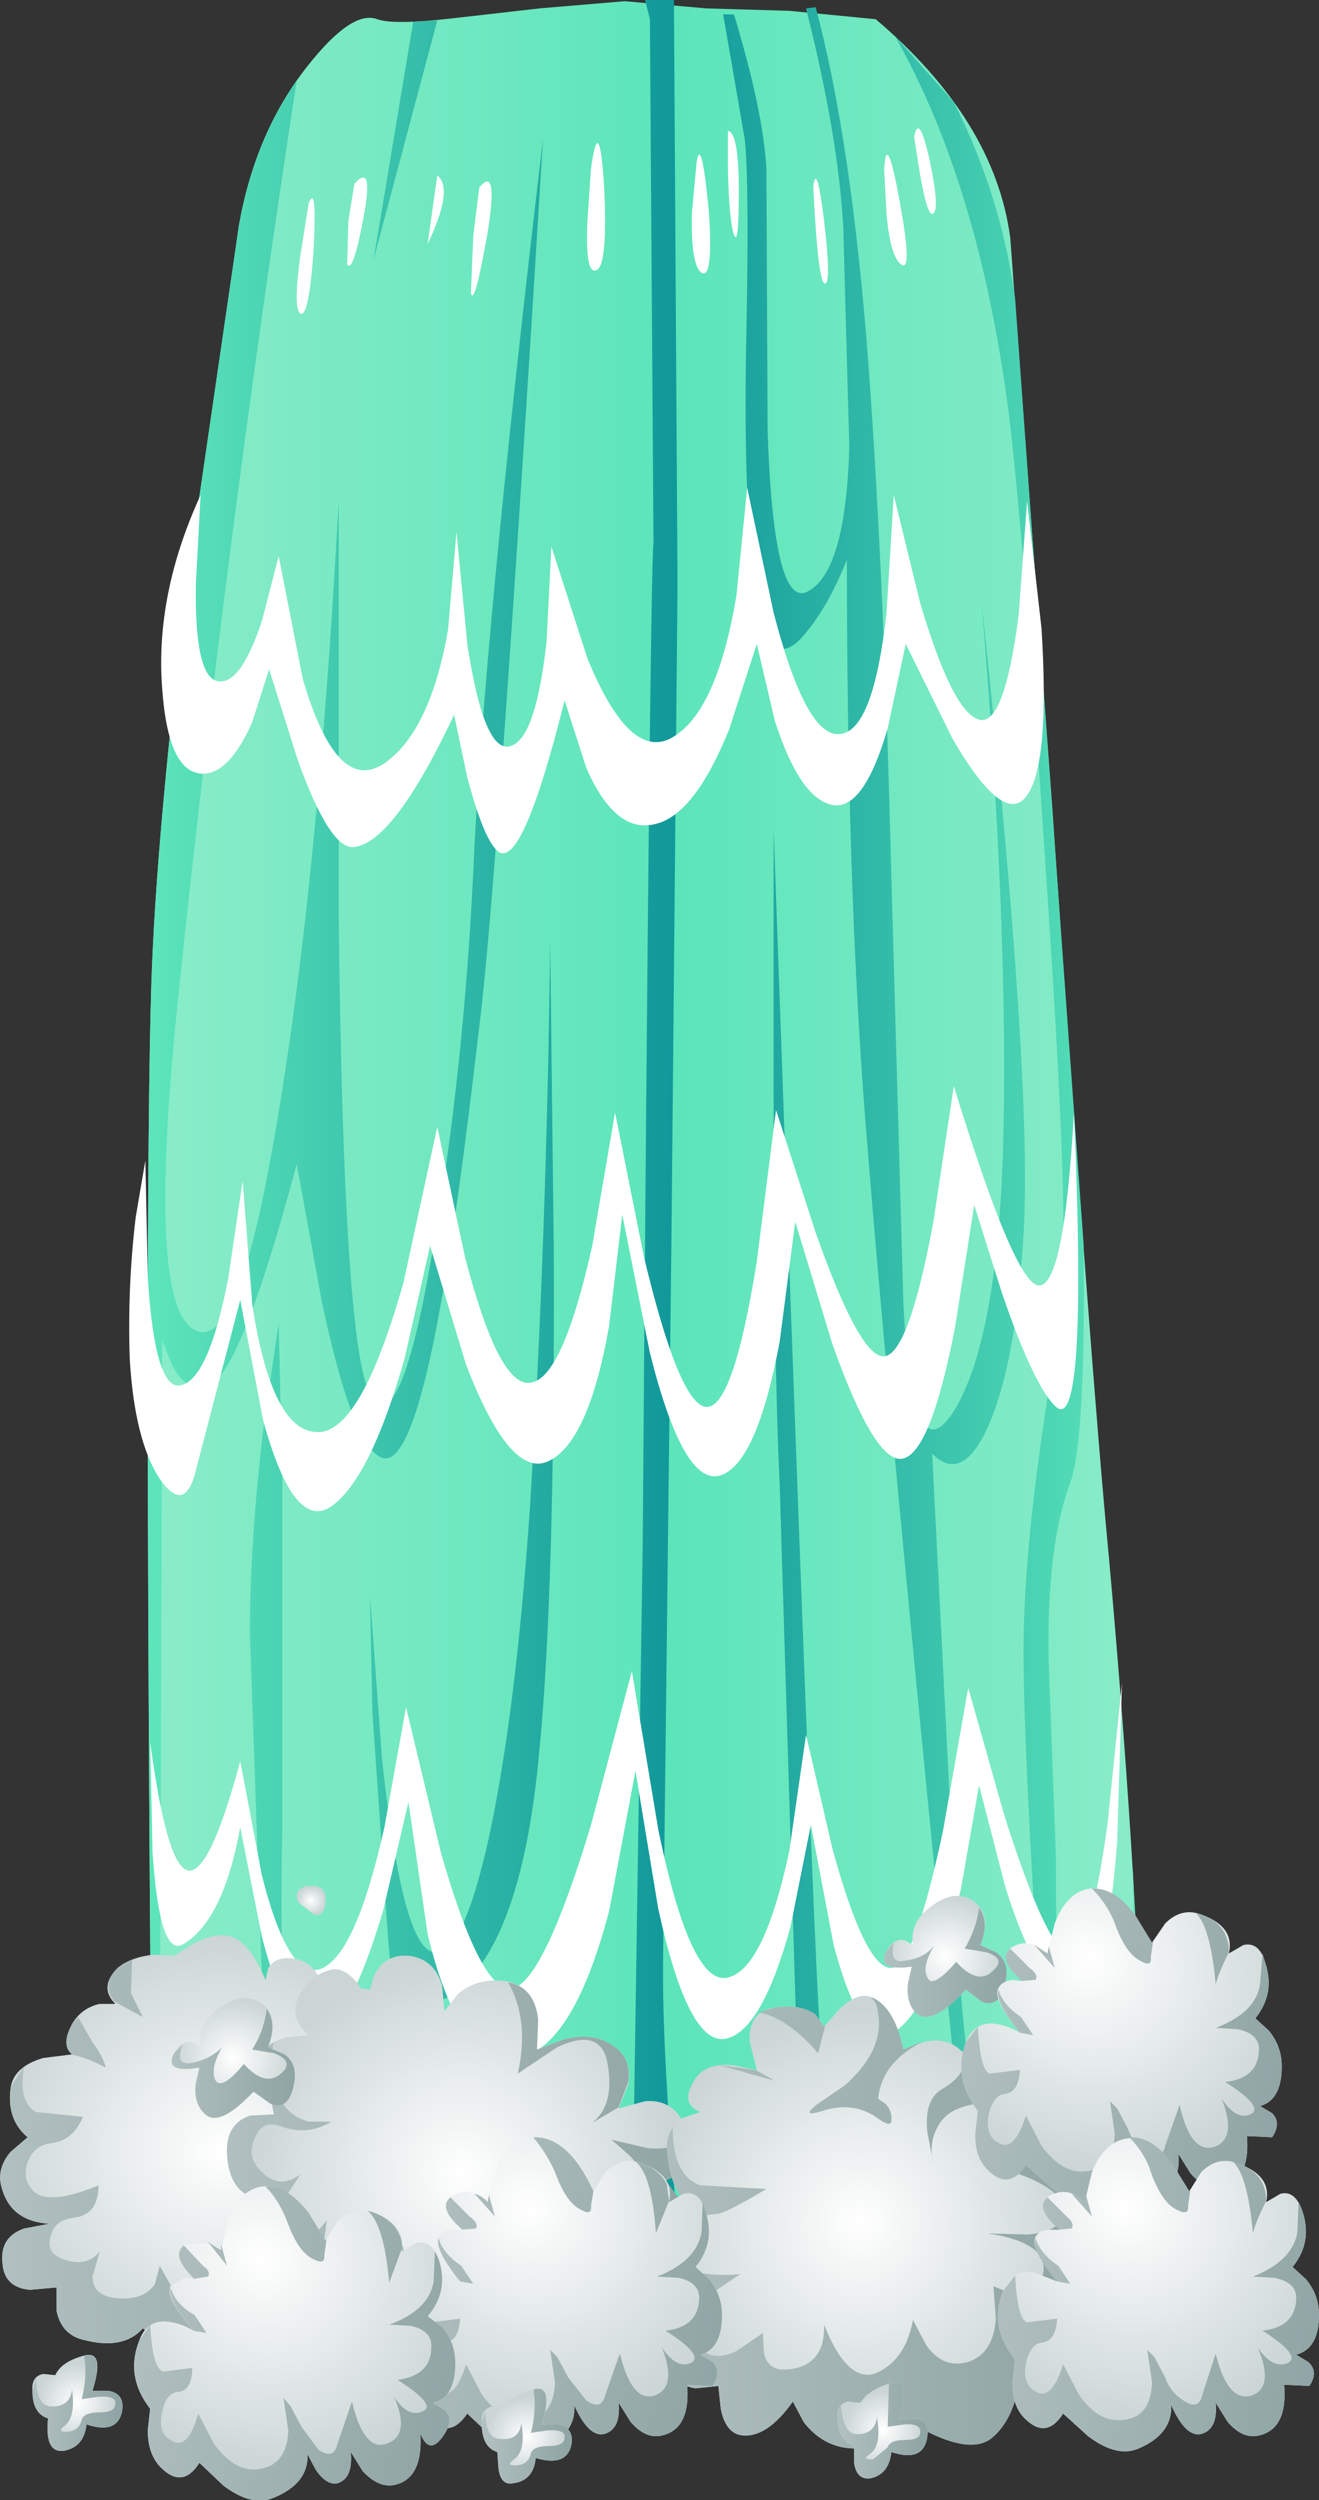 <?xml version="1.0" encoding="UTF-8" standalone="no"?>
<svg xmlns:ffdec="https://www.free-decompiler.com/flash" xmlns:xlink="http://www.w3.org/1999/xlink" ffdec:objectType="shape" height="104.05px" width="54.9px" xmlns="http://www.w3.org/2000/svg">
  <rect width="100%" height="100%" fill="#333333" stroke="none"/>
  <g transform="matrix(1.0, 0.0, 0.0, 1.0, 26.35, 51.8)">
    <path d="M17.45 -18.15 Q19.05 5.15 19.8 12.95 21.1 27.4 21.25 37.5 L13.0 39.75 Q3.95 41.95 0.1 41.95 -3.75 41.95 -12.3 38.7 L-20.05 35.45 Q-20.35 -1.45 -20.05 -10.85 -19.85 -17.1 -18.5 -28.05 L-16.4 -42.45 Q-15.7 -46.35 -13.55 -49.05 -11.7 -51.4 -10.65 -51.0 -9.95 -50.75 -7.4 -51.05 L-3.9 -51.45 -0.35 -51.75 3.05 -51.45 6.5 -51.35 10.1 -51.0 Q15.05 -46.8 15.7 -41.9 L17.45 -18.15" fill="url(#gradient0)" fill-rule="evenodd" stroke="none"/>
    <path d="M20.95 37.6 L20.8 25.9 21.25 37.5 20.95 37.6 M-14.75 3.25 L-14.6 9.85 -14.6 24.3 Q-14.75 31.25 -14.25 37.95 L-15.2 37.55 -15.95 16.2 Q-15.95 12.25 -15.35 7.35 L-14.75 3.25 M-3.3 0.25 Q-3.25 14.45 -3.9 21.05 -4.5 27.7 -6.55 30.25 -7.55 31.55 -8.45 31.5 L-8.0 40.2 -9.2 39.8 -10.2 28.85 -10.85 19.45 -10.95 14.6 -10.45 21.4 Q-9.7 28.35 -8.6 29.3 -7.3 30.35 -6.05 24.9 -4.9 19.7 -4.3 11.05 -3.6 -0.1 -3.45 -12.6 L-3.3 0.25 M5.85 -6.75 L5.85 -17.3 Q7.45 27.8 7.75 32.25 L8.3 40.8 7.05 41.05 6.1 9.9 Q5.85 4.85 5.85 -6.75 M-18.5 -28.05 L-16.4 -42.45 Q-15.8 -45.85 -14.0 -48.45 -17.0 -28.85 -18.9 -10.6 -20.25 2.05 -18.4 3.45 -16.6 4.85 -15.05 -3.8 -13.15 -14.25 -12.25 -31.0 L-12.25 -13.55 Q-12.05 4.25 -10.95 6.2 -9.7 8.35 -8.3 0.0 -7.05 -7.3 -6.65 -15.55 -6.25 -24.95 -3.75 -46.0 -5.65 -14.95 -6.4 -9.1 -7.3 -1.3 -8.0 2.45 -9.25 9.45 -10.5 8.85 -11.7 8.3 -12.95 2.4 L-14.0 -3.35 Q-16.35 5.45 -17.7 5.9 -18.5 6.2 -19.15 5.1 L-19.6 4.0 -19.7 35.65 -20.05 35.45 Q-20.35 -1.45 -20.05 -10.85 -19.85 -17.1 -18.5 -28.05 M-9.15 -50.9 L-8.15 -50.95 -10.8 -41.0 -9.15 -50.9 M0.7 -51.0 L0.5 -51.8 1.7 -51.8 1.85 -27.45 1.6 -0.45 1.25 29.75 Q1.2 34.05 1.95 41.85 L0.1 41.95 -0.05 41.95 0.4 12.5 Q0.7 -27.75 0.85 -29.25 L0.7 -51.0 M15.4 -3.95 Q15.65 -12.95 14.5 -26.8 16.65 -6.75 16.25 -0.4 15.95 4.8 14.85 7.4 13.75 10.0 12.45 8.7 L13.45 28.4 Q13.75 33.7 14.65 39.3 L13.9 39.5 Q10.65 7.4 9.65 -5.4 8.9 -15.1 8.9 -28.5 8.15 -26.65 7.3 -25.6 5.65 -23.4 5.1 -27.2 4.6 -30.55 4.7 -37.1 4.85 -44.15 4.65 -46.0 L3.75 -51.2 4.2 -51.2 Q5.4 -47.25 5.55 -44.8 L5.6 -33.85 Q5.85 -26.35 7.3 -27.2 8.85 -28.05 9.0 -33.2 L8.75 -42.3 Q8.55 -46.1 7.2 -51.45 L7.6 -51.5 Q9.1 -45.9 9.8 -36.6 10.45 -27.7 10.75 -15.3 L11.25 2.4 Q11.6 9.8 13.4 6.85 15.15 3.9 15.4 -3.95 M17.1 -16.75 Q16.3 -28.8 15.7 -34.1 14.5 -43.95 10.9 -50.3 L13.35 -47.55 Q15.3 -43.7 15.9 -39.4 L18.75 -0.05 Q18.85 8.05 18.2 9.9 17.2 12.55 17.3 17.4 L17.6 25.45 Q17.6 31.65 17.9 38.45 L17.4 38.6 Q16.25 22.0 16.25 16.95 16.25 13.35 17.0 8.05 17.85 2.4 17.9 0.05 18.0 -3.7 17.1 -16.75" fill="url(#gradient1)" fill-rule="evenodd" stroke="none"/>
    <path d="M13.3 -21.05 L11.35 -25.0 10.6 -21.5 Q9.6 -18.05 8.3 -18.3 6.95 -18.55 5.9 -21.8 L5.15 -25.0 4.0 -21.45 Q2.55 -17.85 0.9 -17.5 -0.75 -17.1 -1.95 -19.85 L-2.85 -22.65 Q-4.6 -15.65 -5.6 -16.35 -6.2 -16.8 -6.9 -19.45 L-7.45 -22.05 Q-9.95 -16.75 -11.6 -16.55 -12.6 -16.4 -13.95 -20.15 L-15.15 -23.95 -15.85 -21.75 Q-16.8 -19.6 -17.9 -19.6 -19.35 -19.6 -19.6 -23.15 -19.9 -27.05 -18.0 -31.2 L-18.2 -27.45 Q-18.25 -23.65 -17.3 -23.45 -16.35 -23.25 -15.45 -25.95 L-14.75 -28.65 -13.75 -23.55 Q-12.35 -18.75 -10.4 -20.0 -8.45 -21.3 -7.7 -25.6 L-7.35 -29.65 -6.9 -25.0 Q-6.2 -20.4 -5.1 -20.75 -4.05 -21.05 -3.6 -25.1 L-3.4 -29.05 -1.9 -24.4 Q-0.1 -20.0 1.7 -21.15 3.5 -22.25 4.3 -27.0 L4.75 -31.5 5.85 -26.3 Q7.2 -21.1 8.6 -21.25 10.0 -21.35 10.55 -26.3 L10.85 -31.2 11.95 -26.7 Q13.3 -22.15 14.4 -21.85 15.45 -21.55 16.05 -26.2 L16.4 -30.95 17.0 -25.65 Q17.35 -20.05 16.4 -18.7 15.45 -17.35 13.3 -21.05" fill="#ffffff" fill-rule="evenodd" stroke="none"/>
    <path d="M3.0 6.75 Q4.15 6.95 5.15 0.7 L5.95 -5.6 7.6 -0.5 Q9.4 4.6 10.4 4.65 11.45 4.7 12.5 -0.95 L13.35 -6.6 Q15.9 1.7 16.9 1.7 17.95 1.7 18.35 -5.5 18.95 8.2 17.55 6.7 16.65 5.8 15.35 2.0 L14.2 -1.65 13.4 3.45 Q12.4 8.6 11.25 8.9 10.1 9.2 8.3 4.15 L6.75 -0.95 6.1 4.05 Q5.15 9.1 3.65 9.6 2.1 10.1 0.7 4.5 L-0.45 -1.25 -1.0 3.4 Q-1.85 8.2 -3.5 9.0 -5.1 9.8 -6.95 5.0 L-8.45 0.05 -9.5 4.7 Q-10.9 9.65 -12.5 10.85 -14.1 12.05 -15.4 7.3 L-16.35 2.3 -18.2 9.4 Q-18.65 11.25 -19.7 9.75 -20.75 8.15 -20.95 4.75 -21.05 1.75 -20.7 -1.15 L-20.3 -3.5 -20.2 1.35 Q-19.9 6.15 -18.8 5.85 -17.65 5.55 -16.85 1.4 L-16.25 -2.65 -15.85 2.5 Q-15.05 7.7 -13.2 7.8 -11.35 7.95 -9.55 1.55 L-8.15 -4.9 -7.0 0.5 Q-5.6 5.9 -4.3 5.75 -2.95 5.65 -1.7 0.05 L-0.75 -5.5 0.45 0.5 Q1.9 6.55 3.0 6.75" fill="#ffffff" fill-rule="evenodd" stroke="none"/>
    <path d="M-12.9 30.1 Q-11.5 29.4 -10.35 24.25 L-9.45 19.25 -8.0 25.3 Q-6.3 31.25 -5.0 30.95 -3.7 30.6 -1.75 24.15 L-0.05 17.75 1.05 24.35 Q2.4 30.9 3.95 30.5 5.45 30.15 6.5 25.25 L7.2 20.4 8.3 25.15 Q9.6 29.9 10.65 30.1 11.65 30.3 12.9 24.4 L13.95 18.45 15.45 23.75 Q17.15 29.1 18.05 29.45 18.95 29.85 19.75 24.1 L20.35 18.25 20.15 24.85 Q19.65 31.45 18.25 31.25 16.85 31.05 15.5 26.75 L14.4 22.5 13.65 26.8 Q12.55 31.35 11.1 32.6 9.6 33.85 8.35 29.15 L7.4 24.15 6.55 28.4 Q5.35 32.75 3.85 33.05 2.3 33.35 1.05 27.65 L0.1 21.9 -1.0 27.75 Q-2.55 33.6 -4.9 33.85 -7.25 34.1 -8.55 28.7 L-9.35 23.2 -10.4 27.7 Q-11.75 32.25 -13.0 32.75 -14.3 33.25 -15.45 28.8 L-16.35 24.25 Q-17.05 28.1 -18.7 29.1 -19.7 29.75 -20.0 25.3 L-20.1 20.7 Q-19.4 25.95 -18.5 26.05 -17.6 26.15 -16.35 21.5 L-15.45 26.25 Q-14.3 30.8 -12.9 30.1" fill="#ffffff" fill-rule="evenodd" stroke="none"/>
    <path d="M-13.5 -43.35 Q-13.15 -44.2 -13.3 -41.35 -13.5 -38.55 -13.85 -38.75 -14.15 -38.95 -13.85 -41.15 L-13.5 -43.35" fill="#ffffff" fill-rule="evenodd" stroke="none"/>
    <path d="M-11.6 -44.15 Q-10.8 -45.05 -11.2 -42.85 -11.65 -40.4 -11.9 -40.8 L-11.85 -42.6 -11.6 -44.15" fill="#ffffff" fill-rule="evenodd" stroke="none"/>
    <path d="M-6.4 -44.0 Q-5.6 -44.95 -6.05 -42.15 -6.6 -39.0 -6.75 -39.6 L-6.65 -42.0 -6.4 -44.0" fill="#ffffff" fill-rule="evenodd" stroke="none"/>
    <path d="M-8.15 -44.5 Q-7.45 -43.95 -8.55 -41.65 L-8.15 -44.5" fill="#ffffff" fill-rule="evenodd" stroke="none"/>
    <path d="M-1.75 -44.8 Q-1.4 -47.25 -1.2 -43.95 -1.05 -40.65 -1.55 -40.55 -2.0 -40.4 -1.9 -42.6 L-1.75 -44.8" fill="#ffffff" fill-rule="evenodd" stroke="none"/>
    <path d="M2.65 -45.1 Q2.85 -46.15 3.15 -43.05 3.35 -40.15 2.85 -40.45 2.4 -40.75 2.45 -42.95 L2.65 -45.1" fill="#ffffff" fill-rule="evenodd" stroke="none"/>
    <path d="M3.95 -46.35 Q4.4 -46.3 4.4 -43.85 4.4 -41.2 4.15 -42.2 4.0 -42.85 3.95 -44.65 L3.95 -46.35" fill="#ffffff" fill-rule="evenodd" stroke="none"/>
    <path d="M7.5 -44.05 Q7.65 -45.1 7.95 -42.6 8.25 -40.05 8.0 -40.0 7.7 -39.9 7.5 -44.05" fill="#ffffff" fill-rule="evenodd" stroke="none"/>
    <path d="M10.45 -44.75 Q10.55 -46.45 11.1 -43.4 11.65 -40.4 11.15 -40.8 10.7 -41.15 10.55 -42.9 L10.45 -44.75" fill="#ffffff" fill-rule="evenodd" stroke="none"/>
    <path d="M11.7 -46.1 Q11.9 -47.15 12.35 -45.1 12.8 -42.95 12.45 -42.9 12.25 -42.85 11.95 -44.5 L11.7 -46.1" fill="#ffffff" fill-rule="evenodd" stroke="none"/>
    <path d="M-15.3 30.6 L-15.2 30.15 Q-14.95 29.65 -14.25 29.7 -13.2 29.75 -12.8 31.15 L-12.25 30.85 -10.95 31.0 Q-10.0 31.7 -10.35 33.15 L-9.95 33.3 -8.85 34.35 Q-7.95 35.55 -8.85 36.75 L-8.3 37.3 Q-7.75 37.95 -7.85 38.55 -7.95 39.55 -10.0 40.1 L-9.5 40.5 Q-9.05 41.05 -9.2 41.65 -9.45 42.65 -11.3 42.75 L-10.8 43.55 Q-10.5 44.5 -11.45 45.2 -12.4 45.9 -13.7 45.5 L-14.8 44.9 Q-15.15 46.25 -16.8 46.65 -18.4 47.1 -20.4 45.1 -21.2 46.0 -22.8 45.6 -23.8 45.4 -24.0 44.35 L-24.0 43.4 -25.1 43.5 Q-26.2 43.4 -26.25 42.35 -26.35 41.3 -25.35 40.95 L-24.3 40.75 Q-25.85 40.65 -26.25 39.35 -26.55 38.5 -25.9 37.75 L-25.2 37.15 Q-26.1 36.4 -25.9 35.05 -25.75 34.2 -24.55 33.85 L-23.35 33.7 Q-23.85 33.3 -23.3 32.35 -22.9 31.75 -22.2 31.6 L-21.55 31.6 Q-22.25 30.9 -21.45 30.1 -20.9 29.65 -19.95 29.55 L-19.1 29.6 -18.4 29.15 Q-17.6 28.7 -17.0 28.75 -16.05 28.8 -15.3 30.6" fill="url(#gradient2)" fill-rule="evenodd" stroke="none"/>
    <path d="M-20.9 31.15 L-20.4 32.15 -21.6 31.5 Q-22.15 30.8 -21.45 30.1 L-20.85 29.75 -20.9 31.15 M-23.4 33.7 L-23.35 33.7 Q-23.85 33.3 -23.3 32.35 L-23.1 32.15 -22.5 33.2 Q-22.05 33.8 -21.95 34.25 -22.7 33.85 -23.4 33.7 M-8.95 34.65 Q-8.9 33.85 -10.15 33.25 L-11.4 32.8 Q-10.65 32.4 -10.45 31.6 -10.15 32.3 -10.35 33.15 L-9.95 33.3 -8.85 34.35 Q-7.95 35.55 -8.85 36.75 L-8.3 37.3 Q-7.75 37.95 -7.85 38.55 -7.95 39.55 -10.0 40.1 L-9.5 40.5 Q-9.05 41.05 -9.2 41.65 -9.45 42.65 -11.3 42.75 L-10.8 43.55 Q-10.5 44.5 -11.45 45.2 -12.4 45.9 -13.7 45.5 L-14.8 44.9 Q-15.15 46.25 -16.8 46.65 -18.4 47.1 -20.4 45.1 -21.2 46.0 -22.8 45.6 -23.8 45.4 -24.0 44.35 L-24.0 43.4 -25.1 43.5 Q-26.2 43.4 -26.25 42.35 -26.35 41.3 -25.35 40.95 L-24.3 40.75 Q-25.85 40.65 -26.25 39.35 -26.55 38.5 -25.9 37.75 L-25.2 37.15 Q-26.1 36.4 -25.9 35.05 L-25.35 34.2 Q-25.6 35.7 -24.85 36.1 L-22.9 36.3 Q-23.3 37.3 -24.25 37.4 -24.95 37.5 -25.2 38.2 -25.45 38.9 -24.95 39.4 -24.3 40.0 -22.25 39.15 -22.25 40.4 -23.3 40.5 -24.1 40.6 -24.25 41.3 -24.45 42.0 -23.65 42.25 -22.7 42.55 -22.2 41.9 L-22.5 42.95 Q-22.5 43.75 -21.5 43.85 -20.35 43.95 -19.9 43.25 L-19.7 42.5 -18.8 44.1 Q-17.7 45.5 -16.85 44.6 -15.95 43.75 -15.85 42.9 L-15.9 42.2 -14.95 43.15 Q-13.85 44.05 -12.9 43.5 -11.95 43.0 -12.65 42.1 L-13.5 41.3 Q-11.05 41.95 -10.8 40.85 -10.65 40.15 -11.15 39.75 L-11.7 39.45 Q-10.3 39.05 -9.3 38.2 -8.7 37.65 -9.7 36.95 L-10.8 36.35 Q-9.05 36.0 -8.95 34.65" fill="url(#gradient3)" fill-rule="evenodd" stroke="none"/>
    <path d="M-13.5 32.9 Q-14.35 32.15 -13.9 31.25 -13.5 30.45 -12.65 30.2 -12.1 30.0 -11.5 30.7 L-11.05 31.4 -10.8 30.45 Q-10.35 29.5 -9.3 29.6 -8.25 29.75 -7.95 30.85 L-7.85 31.9 -7.3 31.2 Q-6.5 30.5 -5.3 30.65 -4.15 30.85 -3.95 32.2 L-4.0 33.5 -2.95 33.1 Q-1.75 32.75 -0.9 33.3 0.0 33.85 -0.2 34.95 L-0.6 35.95 0.5 35.65 Q1.75 35.55 2.2 36.8 2.7 38.0 2.1 38.6 L1.35 38.95 2.25 40.15 Q3.05 41.55 2.4 42.65 1.35 44.4 0.15 44.25 L0.4 45.3 Q0.45 46.4 -0.6 46.5 -1.65 46.65 -2.4 45.9 L-2.95 45.1 -2.9 46.05 Q-3.15 47.05 -4.4 47.55 -5.6 48.0 -6.4 47.05 L-6.9 45.95 Q-7.65 47.25 -8.7 46.7 -9.35 46.35 -9.75 45.45 L-10.05 44.6 Q-10.2 45.25 -12.75 45.1 -14.35 45.0 -14.45 43.7 L-14.2 42.45 -15.2 43.15 Q-16.3 43.6 -16.55 42.25 -16.75 40.9 -16.15 40.15 L-15.5 39.7 -16.15 39.5 Q-16.85 39.05 -16.9 37.8 -16.95 36.6 -15.95 36.25 L-14.95 36.2 -15.4 33.85 Q-15.4 33.25 -14.45 33.0 L-13.5 32.9" fill="url(#gradient4)" fill-rule="evenodd" stroke="none"/>
    <path d="M-4.8 34.5 Q-4.3 32.3 -5.2 30.7 -4.1 30.9 -3.95 32.25 L-4.0 33.5 -2.95 33.1 Q-1.75 32.75 -0.9 33.3 -0.05 33.8 -0.2 34.85 L-0.6 35.9 -1.7 36.55 Q-0.7 35.75 -1.1 33.9 -1.45 32.6 -3.15 33.4 L-4.8 34.5 M-15.4 33.85 Q-15.4 33.45 -14.95 33.2 -15.2 34.05 -14.85 35.15 -14.5 36.25 -13.5 36.5 L-12.55 36.5 Q-13.55 37.1 -14.65 36.7 -15.45 36.4 -15.75 37.2 -16.1 37.95 -15.5 38.55 -14.75 39.35 -13.85 38.7 L-14.6 39.85 Q-15.25 41.1 -14.7 41.45 -13.75 41.95 -12.75 40.6 L-12.9 41.8 Q-12.8 43.05 -11.65 43.0 -10.5 42.95 -9.95 42.3 L-9.6 41.65 -9.2 43.0 Q-8.65 44.25 -7.65 43.9 -6.05 43.4 -6.05 42.35 L-5.25 43.55 Q-4.35 44.65 -3.7 44.15 -3.05 43.65 -3.25 42.45 L-3.55 41.35 -2.65 42.05 -1.05 41.95 Q-0.25 41.0 -1.6 39.8 L0.4 39.75 Q0.65 38.8 -0.1 37.95 L-0.9 37.25 0.6 37.6 Q2.1 37.75 2.2 36.8 2.7 38.0 2.1 38.6 L1.35 38.95 2.25 40.15 Q3.05 41.55 2.4 42.65 1.35 44.4 0.15 44.25 L0.4 45.3 Q0.45 46.4 -0.6 46.5 -1.65 46.65 -2.4 45.9 L-2.95 45.1 -2.9 46.05 Q-3.15 47.05 -4.4 47.55 -5.6 48.0 -6.4 47.05 L-6.9 45.95 Q-7.65 47.25 -8.7 46.7 -9.35 46.35 -9.75 45.45 L-10.05 44.6 Q-10.2 45.25 -12.75 45.1 -14.35 45.0 -14.45 43.7 L-14.2 42.45 -15.2 43.15 Q-16.3 43.6 -16.55 42.25 -16.75 40.9 -16.15 40.15 L-15.5 39.7 -16.15 39.5 Q-16.85 39.05 -16.9 37.8 -16.95 36.6 -15.95 36.25 L-14.95 36.2 -15.4 33.85" fill="url(#gradient5)" fill-rule="evenodd" stroke="none"/>
    <path d="M4.85 33.15 Q4.8 31.9 5.9 31.75 7.0 31.6 7.6 32.05 L7.95 32.55 8.6 31.8 Q9.4 31.05 10.0 31.35 10.9 31.8 11.25 33.5 L12.05 33.2 Q13.0 32.95 13.6 33.5 14.6 34.3 14.6 35.4 L15.65 35.45 Q16.85 35.65 17.5 36.35 18.55 37.5 17.9 38.55 L18.35 39.25 Q18.75 40.05 18.75 40.85 18.75 42.15 17.7 42.55 L18.15 43.35 Q18.55 44.35 18.35 45.4 18.15 46.4 17.1 46.9 L16.1 47.15 15.9 48.1 Q15.6 49.1 14.95 49.65 13.95 50.5 11.35 48.9 10.25 50.35 8.7 50.05 7.75 49.85 7.1 49.0 L6.65 48.15 Q5.55 49.7 4.5 49.55 3.85 49.45 3.65 48.45 L3.55 47.5 2.6 47.6 Q1.6 47.45 1.25 46.3 0.95 45.15 1.6 44.25 L2.35 43.55 1.25 43.35 Q0.1 42.95 0.15 41.85 0.2 40.75 1.5 40.35 L2.8 40.2 2.2 39.85 Q1.6 39.25 1.45 38.05 1.3 36.85 2.05 36.35 L2.8 36.1 Q1.9 35.75 2.6 34.7 3.05 34.05 4.15 34.15 L5.15 34.35 4.85 33.15" fill="url(#gradient6)" fill-rule="evenodd" stroke="none"/>
    <path d="M1.25 46.3 Q0.95 45.15 1.6 44.25 L2.35 43.55 1.25 43.35 Q0.1 42.95 0.15 41.85 0.2 40.75 1.5 40.35 L2.8 40.2 2.2 39.85 Q1.6 39.25 1.45 38.05 1.3 37.25 1.65 36.75 1.65 38.75 2.8 39.15 L5.55 39.3 Q3.8 40.35 3.45 40.35 2.95 40.35 2.35 40.7 1.55 41.15 1.7 41.9 1.95 43.05 4.45 42.85 L3.2 43.7 Q2.05 44.7 2.6 45.65 3.15 46.6 4.3 46.05 L5.4 45.3 5.45 46.15 Q5.65 46.95 6.55 46.8 8.0 46.6 7.95 44.95 8.95 47.45 10.15 46.95 11.35 46.4 11.65 44.75 L12.2 45.8 Q12.9 46.8 13.95 46.5 15.0 46.15 15.1 44.7 L15.0 43.35 15.85 43.7 Q16.75 43.85 17.05 42.9 17.4 41.55 14.75 41.15 L16.45 41.2 Q17.85 41.05 17.95 40.3 18.05 39.55 16.5 38.85 L14.95 38.25 16.3 37.85 Q17.55 37.35 17.1 36.55 16.6 35.65 14.95 35.7 13.4 35.75 12.85 36.45 12.25 37.25 12.5 38.25 L12.25 36.95 Q12.1 35.6 12.85 35.15 14.0 34.5 13.75 33.6 14.6 34.4 14.6 35.4 L15.65 35.45 Q16.85 35.65 17.5 36.35 18.55 37.5 17.9 38.55 L18.35 39.25 Q18.75 40.05 18.75 40.85 18.75 42.15 17.7 42.55 L18.15 43.35 Q18.55 44.35 18.35 45.4 18.15 46.4 17.1 46.9 L16.1 47.15 15.9 48.1 Q15.6 49.1 14.95 49.65 13.95 50.5 11.35 48.9 10.25 50.35 8.7 50.05 7.75 49.85 7.1 49.0 L6.65 48.15 Q5.55 49.7 4.5 49.55 3.85 49.45 3.65 48.45 L3.55 47.5 2.6 47.6 Q1.6 47.45 1.25 46.3 M11.25 33.5 L12.1 33.15 Q10.35 34.0 10.2 35.55 L10.5 35.75 Q10.8 36.05 10.75 36.5 10.7 36.75 10.1 36.3 9.2 35.7 8.05 36.0 6.85 36.4 7.7 35.75 L8.8 35.0 Q10.45 33.55 10.2 32.0 10.15 31.5 9.9 31.35 L10.0 31.35 Q10.9 31.8 11.25 33.5 M3.6 34.15 L5.15 34.35 5.1 34.35 5.9 34.8 3.6 34.15 M5.25 31.95 L5.9 31.75 Q7.0 31.6 7.6 32.05 L7.95 32.55 8.0 32.5 7.7 33.65 Q6.45 32.2 5.25 31.95" fill="url(#gradient7)" fill-rule="evenodd" stroke="none"/>
    <path d="M-17.25 31.8 Q-16.35 31.1 -15.6 31.5 -14.65 32.0 -15.2 33.4 L-14.5 33.7 Q-13.9 34.15 -14.15 35.1 -14.4 36.05 -15.1 35.75 L-15.8 35.25 Q-17.3 36.85 -17.9 36.1 -18.3 35.65 -18.2 34.9 L-18.05 34.25 Q-19.55 34.5 -19.1 33.65 -18.8 33.1 -18.35 33.2 -18.15 33.25 -18.0 33.4 -18.15 32.45 -17.25 31.8" fill="url(#gradient8)" fill-rule="evenodd" stroke="none"/>
    <path d="M-15.2 33.4 L-14.5 33.7 Q-13.9 34.15 -14.15 35.1 -14.4 36.05 -15.1 35.75 L-15.8 35.25 Q-17.3 36.85 -17.9 36.1 -18.3 35.65 -18.2 34.9 L-18.05 34.25 Q-19.55 34.5 -19.1 33.65 L-18.75 33.3 Q-19.1 34.2 -18.35 34.05 -17.6 33.9 -17.1 33.4 -17.6 34.25 -17.4 34.75 -17.15 35.25 -16.2 34.1 -15.25 35.15 -14.55 34.4 -14.15 33.95 -14.95 33.65 L-15.85 33.5 Q-15.35 32.7 -15.25 31.8 -14.8 32.45 -15.2 33.4" fill="url(#gradient9)" fill-rule="evenodd" stroke="none"/>
    <path d="M11.65 29.15 Q11.5 28.2 12.4 27.55 13.3 26.85 14.05 27.25 15.0 27.8 14.45 29.15 L15.1 29.45 Q15.75 29.9 15.45 30.85 15.2 31.8 14.5 31.5 L13.85 31.0 Q12.35 32.65 11.7 31.9 11.35 31.45 11.45 30.7 L11.6 30.05 Q10.1 30.25 10.55 29.4 10.85 28.85 11.3 28.95 L11.65 29.15" fill="url(#gradient10)" fill-rule="evenodd" stroke="none"/>
    <path d="M11.7 31.9 Q11.35 31.45 11.45 30.7 L11.6 30.05 Q10.1 30.25 10.55 29.4 L10.85 29.05 Q10.65 29.95 11.3 29.8 12.15 29.7 12.55 29.15 12.0 30.05 12.25 30.5 12.45 31.0 13.45 29.85 14.4 30.9 15.05 30.15 15.5 29.7 14.7 29.45 L13.8 29.3 Q14.3 28.45 14.4 27.6 14.85 28.2 14.45 29.15 L15.1 29.45 Q15.75 29.9 15.45 30.85 15.2 31.8 14.5 31.5 L13.85 31.0 Q12.35 32.65 11.7 31.9" fill="url(#gradient11)" fill-rule="evenodd" stroke="none"/>
    <path d="M-22.5 47.7 L-21.85 47.7 Q-21.2 47.8 -21.25 48.45 -21.4 49.55 -22.75 49.1 -22.85 50.05 -23.7 50.2 -24.5 50.3 -24.35 48.85 -25.0 48.65 -25.0 47.7 -25.05 47.1 -24.55 47.0 L-24.05 47.05 Q-23.8 46.5 -22.9 46.25 -21.95 45.95 -22.5 47.7" fill="url(#gradient12)" fill-rule="evenodd" stroke="none"/>
    <path d="M-21.25 48.45 Q-21.4 49.55 -22.75 49.1 -22.85 50.05 -23.7 50.2 -24.5 50.3 -24.35 48.85 -25.0 48.65 -25.0 47.7 L-24.85 47.15 Q-24.85 48.3 -24.25 48.35 -23.45 48.4 -23.35 47.65 -23.2 48.8 -23.65 49.15 -24.05 49.45 -23.5 49.4 -23.05 49.35 -22.95 48.9 -22.85 48.6 -22.2 48.6 -21.55 48.6 -21.55 48.25 -21.5 47.9 -22.25 47.95 L-22.95 48.05 Q-22.7 47.05 -22.85 46.25 -22.0 46.0 -22.5 47.7 L-21.85 47.7 Q-21.2 47.8 -21.25 48.45" fill="url(#gradient13)" fill-rule="evenodd" stroke="none"/>
    <path d="M10.65 47.4 Q11.2 47.2 11.15 48.05 L11.0 48.9 11.7 48.85 Q12.35 48.95 12.25 49.6 12.1 50.7 10.75 50.25 10.65 51.2 9.85 51.35 9.3 51.4 9.2 50.7 L9.2 50.0 Q8.55 49.8 8.5 48.85 8.45 48.25 8.95 48.15 L9.45 48.2 9.7 47.9 Q10.05 47.6 10.65 47.4" fill="url(#gradient14)" fill-rule="evenodd" stroke="none"/>
    <path d="M10.6 50.05 Q10.7 49.75 11.3 49.75 11.95 49.75 11.95 49.45 12.0 49.05 11.3 49.1 L10.6 49.2 10.65 47.4 Q11.55 47.15 11.0 48.9 L11.7 48.85 Q12.35 48.95 12.25 49.6 12.1 50.7 10.75 50.25 10.65 51.2 9.85 51.35 9.3 51.4 9.2 50.7 L9.2 50.0 Q8.55 49.8 8.5 48.85 8.5 48.45 8.65 48.3 8.75 49.45 9.25 49.5 10.05 49.55 10.15 48.8 10.35 49.95 9.9 50.3 9.45 50.6 10.0 50.55 L10.6 50.05" fill="url(#gradient15)" fill-rule="evenodd" stroke="none"/>
    <path d="M-13.65 26.7 L-13.2 26.7 Q-12.75 26.8 -12.8 27.35 -12.85 27.95 -13.25 27.9 L-13.9 27.4 Q-14.1 27.1 -13.9 26.85 L-13.65 26.7" fill="url(#gradient16)" fill-rule="evenodd" stroke="none"/>
    <path d="M-9.45 43.55 Q-9.05 42.6 -8.05 42.8 -7.55 42.9 -7.15 43.15 -8.35 41.75 -8.1 41.3 -7.95 41.0 -7.5 41.0 L-7.1 41.0 -7.55 40.45 Q-7.95 39.8 -7.45 39.55 -6.95 39.3 -6.45 39.55 L-6.05 39.85 -5.75 38.6 Q-5.25 37.35 -4.3 37.2 -3.35 37.05 -2.4 38.2 L-1.65 39.4 -1.15 38.6 Q-0.45 37.9 0.4 38.25 1.75 38.75 1.5 39.85 L2.1 39.5 Q2.75 39.35 3.0 40.2 3.45 41.5 2.6 42.55 L3.15 43.05 Q3.7 43.7 3.7 44.55 3.7 45.95 2.8 46.2 L3.3 46.5 Q3.7 46.9 3.3 47.5 L2.25 47.45 Q2.4 49.25 1.25 49.55 0.55 49.75 -0.1 49.0 L-0.6 48.2 Q-0.5 49.3 -1.2 49.5 -1.85 49.65 -2.45 48.3 -2.35 49.5 -3.8 50.1 -4.7 50.5 -5.9 49.6 L-6.9 48.65 Q-7.65 49.75 -8.5 48.85 -9.05 48.3 -9.05 47.3 L-8.95 46.4 Q-10.0 45.05 -9.45 43.55" fill="url(#gradient17)" fill-rule="evenodd" stroke="none"/>
    <path d="M-6.65 43.25 L-7.2 43.15 Q-8.25 41.85 -8.1 41.35 -7.9 42.0 -7.15 42.5 L-6.65 43.25 M-7.6 39.65 L-6.8 40.45 Q-6.4 40.75 -6.55 40.95 L-7.2 41.0 -7.1 41.0 Q-8.15 40.1 -7.6 39.65 M-6.05 39.85 L-6.0 39.55 -5.75 40.45 -6.6 39.5 Q-6.25 39.6 -6.05 39.85 M0.2 38.25 L0.1 38.15 0.4 38.25 Q1.15 38.55 1.4 39.1 L1.5 39.8 0.95 41.15 Q0.8 38.9 0.2 38.25 M-1.75 40.0 Q-1.7 40.45 -2.2 40.15 -2.8 39.85 -3.25 38.6 -3.55 37.9 -4.15 37.15 -2.7 37.1 -1.65 39.4 L-1.75 40.0 M-8.95 46.4 Q-10.0 45.05 -9.45 43.55 L-8.95 42.9 Q-8.85 44.75 -8.4 44.85 L-7.2 44.7 Q-7.25 45.65 -7.85 45.7 -8.3 45.75 -8.5 46.55 -8.65 47.4 -8.15 47.7 -7.45 48.2 -6.95 46.6 L-6.3 47.85 Q-5.4 49.1 -4.35 48.9 -3.3 48.75 -3.25 47.35 L-3.45 46.0 -3.15 46.3 -2.7 47.15 -1.95 48.1 Q-1.3 48.55 -1.15 47.85 L-0.55 46.15 Q-0.05 48.2 0.9 47.9 1.85 47.55 1.2 45.9 1.8 46.8 2.4 46.55 3.0 46.25 1.35 45.2 2.7 45.05 2.75 43.9 2.8 43.2 1.9 43.0 L1.0 42.95 Q2.65 42.3 2.85 41.1 L2.9 39.85 3.0 40.2 Q3.45 41.5 2.6 42.55 L3.15 43.05 Q3.7 43.7 3.7 44.55 3.7 45.95 2.8 46.2 L3.3 46.5 Q3.7 46.9 3.3 47.5 L2.25 47.45 Q2.4 49.25 1.25 49.55 0.55 49.75 -0.1 49.0 L-0.6 48.2 Q-0.5 49.3 -1.2 49.5 -1.85 49.65 -2.45 48.3 -2.35 49.5 -3.8 50.1 -4.7 50.5 -5.9 49.6 L-6.9 48.65 Q-7.65 49.75 -8.5 48.85 -9.05 48.3 -9.05 47.3 L-8.95 46.4" fill="url(#gradient18)" fill-rule="evenodd" stroke="none"/>
    <path d="M23.7 27.9 Q25.05 28.4 24.8 29.5 L25.4 29.15 Q26.05 29.0 26.3 29.85 26.75 31.15 25.9 32.2 L26.45 32.7 Q27.0 33.35 27.0 34.2 27.0 35.6 26.1 35.85 L26.6 36.15 Q27.0 36.55 26.6 37.15 L25.55 37.1 Q25.7 38.9 24.55 39.2 23.85 39.4 23.2 38.65 L22.7 37.85 Q22.8 38.95 22.1 39.15 21.45 39.3 20.85 37.95 20.9 39.15 19.5 39.75 18.6 40.15 17.4 39.25 L16.35 38.3 Q15.65 39.4 14.75 38.5 14.2 37.95 14.25 36.95 L14.35 36.05 Q13.3 34.7 13.85 33.2 14.25 32.25 15.2 32.45 15.7 32.55 16.1 32.8 14.95 31.4 15.2 30.95 15.35 30.65 15.8 30.6 L16.2 30.65 15.7 30.1 Q15.3 29.45 15.85 29.2 16.35 28.95 16.85 29.2 L17.25 29.5 17.55 28.25 Q18.05 26.95 19.0 26.8 19.95 26.7 20.85 27.85 L21.6 29.05 22.15 28.25 Q22.85 27.55 23.7 27.9" fill="url(#gradient19)" fill-rule="evenodd" stroke="none"/>
    <path d="M16.65 32.9 L16.1 32.8 Q15.05 31.5 15.2 31.0 15.4 31.65 16.15 32.15 L16.65 32.9 M16.1 30.65 L16.2 30.65 Q15.15 29.75 15.7 29.3 L16.5 30.1 Q16.9 30.4 16.75 30.6 L16.1 30.65 M17.25 29.5 L17.3 29.2 17.55 30.1 16.7 29.15 17.25 29.5 M20.05 28.25 Q19.75 27.45 19.1 26.8 20.05 26.75 20.9 27.9 L21.6 29.05 21.65 28.95 21.55 29.65 Q21.6 30.1 21.1 29.8 20.5 29.5 20.05 28.25 M26.2 29.5 L26.3 29.85 Q26.75 31.15 25.9 32.2 L26.45 32.7 Q27.0 33.35 27.0 34.2 27.0 35.6 26.1 35.85 L26.6 36.15 Q27.0 36.55 26.6 37.15 L25.55 37.1 Q25.7 38.9 24.55 39.2 23.85 39.4 23.2 38.65 L22.7 37.85 Q22.8 38.95 22.1 39.15 21.45 39.3 20.85 37.95 20.9 39.15 19.5 39.75 18.6 40.15 17.4 39.25 L16.35 38.3 Q15.65 39.4 14.75 38.5 14.2 37.95 14.25 36.95 L14.35 36.05 Q13.3 34.7 13.85 33.2 L14.35 32.55 Q14.45 34.4 14.85 34.5 L16.1 34.35 Q16.05 35.3 15.45 35.35 15.0 35.4 14.8 36.2 14.65 37.05 15.15 37.35 15.85 37.85 16.35 36.25 L17.0 37.5 Q17.9 38.75 18.95 38.55 20.0 38.4 20.05 37.0 L19.85 35.65 20.15 35.95 20.6 36.8 Q20.8 37.4 21.35 37.75 22.0 38.2 22.15 37.5 L22.75 35.8 Q23.2 37.85 24.2 37.55 25.15 37.2 24.5 35.55 25.1 36.45 25.7 36.2 26.3 35.9 24.65 34.85 26.0 34.7 26.05 33.55 26.1 32.85 25.15 32.65 L24.25 32.6 Q25.95 31.95 26.1 30.75 L26.2 29.5 M23.4 27.8 L23.7 27.9 Q24.8 28.3 24.8 29.45 24.35 30.35 24.25 30.8 24.05 28.55 23.5 27.9 L23.4 27.8" fill="url(#gradient20)" fill-rule="evenodd" stroke="none"/>
    <path d="M-18.3 45.2 Q-19.5 43.8 -19.25 43.35 L-18.65 43.0 -18.25 43.05 -18.7 42.5 Q-19.1 41.85 -18.6 41.6 L-17.55 41.55 -17.15 41.85 -16.85 40.6 Q-16.4 39.35 -15.45 39.2 -14.5 39.1 -13.55 40.25 L-12.8 41.45 -12.3 40.65 Q-11.6 39.95 -10.75 40.3 -9.4 40.8 -9.65 41.9 L-9.05 41.55 Q-8.4 41.4 -8.1 42.2 -7.65 43.55 -8.55 44.6 L-7.95 45.05 Q-7.4 45.7 -7.4 46.55 -7.4 48.0 -8.35 48.2 L-7.85 48.5 Q-7.45 48.9 -7.85 49.5 -8.45 50.45 -8.85 49.5 -8.75 51.3 -9.85 51.6 -10.55 51.8 -11.25 51.05 L-11.75 50.25 Q-11.65 51.35 -12.3 51.55 -12.75 51.65 -13.2 51.0 L-13.55 50.35 Q-13.5 51.55 -14.95 52.15 -15.85 52.55 -17.05 51.65 L-18.05 50.7 Q-18.75 51.8 -19.65 50.9 -20.2 50.35 -20.2 49.35 L-20.1 48.45 Q-21.15 47.1 -20.55 45.6 -20.2 44.65 -19.2 44.85 -18.7 44.95 -18.3 45.2" fill="url(#gradient21)" fill-rule="evenodd" stroke="none"/>
    <path d="M-17.15 41.85 L-17.15 41.6 -16.9 42.5 -17.7 41.5 -17.15 41.85 M-15.3 39.2 Q-14.4 39.15 -13.5 40.3 L-12.8 41.45 -12.75 41.35 -12.85 42.05 Q-12.8 42.5 -13.35 42.2 -13.95 41.9 -14.4 40.65 -14.75 39.75 -15.3 39.2 M-10.95 40.3 L-11.05 40.2 -10.75 40.3 Q-10.0 40.6 -9.75 41.15 -9.55 41.55 -9.65 41.85 L-10.15 43.2 Q-10.35 40.95 -10.95 40.3 M-20.55 45.6 L-20.1 44.95 Q-20.0 46.8 -19.55 46.9 L-18.35 46.75 Q-18.35 47.7 -18.95 47.75 -19.45 47.8 -19.6 48.6 -19.8 49.45 -19.25 49.75 -18.55 50.25 -18.1 48.65 L-17.45 49.9 Q-16.55 51.15 -15.5 50.95 -14.4 50.75 -14.35 49.35 L-14.55 48.0 -14.25 48.35 -13.8 49.2 -13.1 50.15 Q-12.45 50.6 -12.3 49.9 L-11.7 48.15 Q-11.2 50.25 -10.25 49.9 -9.25 49.55 -9.95 47.95 -9.35 48.85 -8.75 48.55 -8.15 48.3 -9.8 47.25 -8.4 47.05 -8.4 45.9 -8.35 45.2 -9.25 45.0 L-10.15 44.95 Q-8.5 44.35 -8.3 43.15 L-8.25 41.9 -8.1 42.2 Q-7.65 43.55 -8.55 44.6 L-7.95 45.05 Q-7.4 45.7 -7.4 46.55 -7.4 48.0 -8.35 48.2 L-7.85 48.5 Q-7.45 48.9 -7.85 49.5 -8.45 50.45 -8.85 49.5 -8.75 51.3 -9.85 51.6 -10.55 51.8 -11.25 51.05 L-11.75 50.25 Q-11.65 51.35 -12.3 51.55 -12.75 51.65 -13.2 51.0 L-13.55 50.35 Q-13.5 51.55 -14.95 52.15 -15.85 52.55 -17.05 51.65 L-18.05 50.7 Q-18.75 51.8 -19.65 50.9 -20.2 50.35 -20.2 49.35 L-20.1 48.45 Q-21.15 47.1 -20.55 45.6 M-18.3 45.2 Q-19.4 43.9 -19.25 43.4 -19.05 44.1 -18.25 44.55 L-17.75 45.3 -18.3 45.2 M-18.25 43.05 Q-19.25 42.1 -18.7 41.65 L-17.9 42.5 Q-17.55 42.75 -17.7 42.95 L-18.35 43.05 -18.25 43.05" fill="url(#gradient22)" fill-rule="evenodd" stroke="none"/>
    <path d="M20.55 37.2 Q21.5 37.05 22.4 38.2 L23.15 39.4 23.65 38.6 Q24.35 37.9 25.2 38.25 26.6 38.75 26.35 39.85 L26.95 39.5 Q27.55 39.35 27.85 40.2 28.3 41.5 27.45 42.55 L28.0 43.05 Q28.55 43.7 28.55 44.55 28.55 45.95 27.6 46.2 L28.1 46.5 Q28.55 46.9 28.15 47.5 L27.1 47.45 Q27.25 49.25 26.1 49.55 25.4 49.75 24.75 49.0 L24.25 48.2 Q24.35 49.3 23.65 49.5 23.0 49.65 22.4 48.3 22.45 49.5 21.05 50.1 20.15 50.5 18.95 49.6 L17.9 48.65 Q17.2 49.75 16.3 48.85 15.75 48.3 15.8 47.3 L15.9 46.4 Q14.8 45.05 15.4 43.55 15.75 42.6 16.75 42.8 L17.65 43.15 Q16.5 41.75 16.75 41.3 16.9 41.0 17.35 41.0 L17.75 41.0 17.25 40.45 Q16.85 39.8 17.4 39.55 17.9 39.3 18.4 39.55 L18.8 39.85 19.1 38.6 Q19.6 37.35 20.55 37.2" fill="url(#gradient23)" fill-rule="evenodd" stroke="none"/>
    <path d="M25.05 38.25 L24.95 38.15 25.2 38.25 Q26.35 38.65 26.35 39.8 25.9 40.7 25.8 41.15 25.6 38.9 25.05 38.25 M18.2 43.25 L17.65 43.15 Q16.55 41.85 16.75 41.35 16.95 42.0 17.7 42.5 L18.2 43.25 M17.65 41.0 L17.75 41.0 Q16.7 40.1 17.25 39.65 L18.05 40.45 Q18.4 40.75 18.25 40.95 L17.65 41.0 M15.9 46.4 Q14.8 45.05 15.4 43.55 L15.9 42.9 Q16.0 44.75 16.4 44.85 L17.65 44.7 Q17.6 45.65 17.0 45.7 16.55 45.75 16.35 46.55 16.2 47.4 16.7 47.7 17.4 48.2 17.9 46.6 L18.55 47.85 Q19.4 49.1 20.5 48.9 21.55 48.75 21.6 47.35 L21.4 46.0 21.7 46.3 22.15 47.15 Q22.35 47.75 22.9 48.1 23.55 48.55 23.7 47.85 L24.25 46.15 Q24.75 48.2 25.75 47.9 26.7 47.55 26.0 45.9 26.6 46.8 27.25 46.55 27.85 46.25 26.2 45.2 27.55 45.05 27.6 43.9 27.65 43.2 26.7 43.0 L25.8 42.95 Q27.45 42.3 27.65 41.1 L27.7 39.85 27.85 40.2 Q28.3 41.5 27.45 42.55 L28.0 43.05 Q28.55 43.7 28.55 44.55 28.55 45.95 27.6 46.2 L28.1 46.5 Q28.55 46.9 28.15 47.5 L27.1 47.45 Q27.25 49.25 26.1 49.55 25.4 49.75 24.75 49.0 L24.25 48.2 Q24.35 49.3 23.65 49.5 23.0 49.65 22.4 48.3 22.45 49.5 21.05 50.1 20.15 50.5 18.95 49.6 L17.9 48.65 Q17.2 49.75 16.3 48.85 15.75 48.3 15.8 47.3 L15.9 46.4 M18.85 39.55 L19.1 40.45 18.25 39.5 Q18.6 39.6 18.8 39.85 L18.85 39.55 M20.65 37.15 Q21.6 37.1 22.45 38.25 L23.15 39.4 23.2 39.3 23.1 40.0 Q23.15 40.45 22.6 40.15 22.0 39.85 21.55 38.6 21.3 37.8 20.65 37.15" fill="url(#gradient24)" fill-rule="evenodd" stroke="none"/>
    <path d="M-3.8 49.1 L-3.15 49.1 Q-2.5 49.2 -2.55 49.85 -2.7 50.9 -4.05 50.5 -4.15 51.45 -5.0 51.55 -5.5 51.65 -5.6 50.95 L-5.65 50.25 Q-6.3 50.05 -6.3 49.05 -6.35 48.45 -5.85 48.35 L-5.35 48.4 -5.1 48.1 Q-4.75 47.8 -4.2 47.65 -3.25 47.35 -3.8 49.1" fill="url(#gradient25)" fill-rule="evenodd" stroke="none"/>
    <path d="M-3.5 50.0 Q-2.85 50.0 -2.85 49.65 -2.8 49.3 -3.55 49.35 L-4.25 49.45 Q-4.0 48.45 -4.15 47.65 -3.3 47.4 -3.8 49.1 L-3.15 49.1 Q-2.5 49.2 -2.55 49.85 -2.7 50.9 -4.05 50.5 -4.15 51.45 -5.0 51.55 -5.5 51.65 -5.6 50.95 L-5.65 50.25 Q-6.3 50.05 -6.3 49.05 L-6.15 48.55 Q-6.15 49.7 -5.55 49.7 -4.75 49.8 -4.65 49.05 -4.45 50.2 -4.95 50.55 -5.35 50.85 -4.8 50.8 -4.35 50.75 -4.25 50.3 -4.15 50.0 -3.5 50.0" fill="url(#gradient26)" fill-rule="evenodd" stroke="none"/>
  </g>
  <defs>
    <linearGradient gradientTransform="matrix(0.025, 0.0, 0.0, -0.025, 0.55, -4.95)" gradientUnits="userSpaceOnUse" id="gradient0" spreadMethod="pad" x1="-819.2" x2="819.2">
      <stop offset="0.0" stop-color="#8aecc9"/>
      <stop offset="0.529" stop-color="#5ce5ba"/>
      <stop offset="1.0" stop-color="#8aecc9"/>
    </linearGradient>
    <linearGradient gradientTransform="matrix(0.025, 0.0, 0.0, -0.025, 0.55, -4.95)" gradientUnits="userSpaceOnUse" id="gradient1" spreadMethod="pad" x1="-819.2" x2="819.2">
      <stop offset="0.0" stop-color="#5ce5ba"/>
      <stop offset="0.529" stop-color="#10989a"/>
      <stop offset="1.0" stop-color="#5ce5ba"/>
    </linearGradient>
    <radialGradient cx="0" cy="0" gradientTransform="matrix(0.012, 0.0, 0.0, -0.011, -17.1, 37.75)" gradientUnits="userSpaceOnUse" id="gradient2" r="819.2" spreadMethod="pad">
      <stop offset="0.0" stop-color="#ffffff"/>
      <stop offset="1.0" stop-color="#cbd5d5"/>
    </radialGradient>
    <linearGradient gradientTransform="matrix(0.011, 0.0, 0.0, -0.011, -17.1, 38.25)" gradientUnits="userSpaceOnUse" id="gradient3" spreadMethod="pad" x1="-819.2" x2="819.2">
      <stop offset="0.0" stop-color="#b0bfbf"/>
      <stop offset="1.0" stop-color="#90a5a5"/>
    </linearGradient>
    <radialGradient cx="0" cy="0" gradientTransform="matrix(0.011, 0.0, 0.0, -0.011, -7.1, 38.65)" gradientUnits="userSpaceOnUse" id="gradient4" r="819.2" spreadMethod="pad">
      <stop offset="0.0" stop-color="#ffffff"/>
      <stop offset="1.0" stop-color="#cbd5d5"/>
    </radialGradient>
    <linearGradient gradientTransform="matrix(0.012, 0.0, 0.0, -0.012, -7.1, 39.2)" gradientUnits="userSpaceOnUse" id="gradient5" spreadMethod="pad" x1="-819.2" x2="819.2">
      <stop offset="0.0" stop-color="#b0bfbf"/>
      <stop offset="1.0" stop-color="#90a5a5"/>
    </linearGradient>
    <radialGradient cx="0" cy="0" gradientTransform="matrix(0.011, 0.0, 0.0, -0.011, 9.45, 40.7)" gradientUnits="userSpaceOnUse" id="gradient6" r="819.2" spreadMethod="pad">
      <stop offset="0.0" stop-color="#ffffff"/>
      <stop offset="1.0" stop-color="#cbd5d5"/>
    </radialGradient>
    <linearGradient gradientTransform="matrix(0.011, 0.0, 0.0, -0.011, 9.45, 40.7)" gradientUnits="userSpaceOnUse" id="gradient7" spreadMethod="pad" x1="-819.2" x2="819.2">
      <stop offset="0.0" stop-color="#b0bfbf"/>
      <stop offset="1.0" stop-color="#90a5a5"/>
    </linearGradient>
    <radialGradient cx="0" cy="0" gradientTransform="matrix(0.003, 0.0, 0.0, -0.003, -16.65, 33.85)" gradientUnits="userSpaceOnUse" id="gradient8" r="819.2" spreadMethod="pad">
      <stop offset="0.0" stop-color="#ffffff"/>
      <stop offset="1.0" stop-color="#cbd5d5"/>
    </radialGradient>
    <linearGradient gradientTransform="matrix(0.003, 0.0, 0.0, -0.003, -16.65, 34.05)" gradientUnits="userSpaceOnUse" id="gradient9" spreadMethod="pad" x1="-819.2" x2="819.2">
      <stop offset="0.0" stop-color="#b0bfbf"/>
      <stop offset="1.0" stop-color="#90a5a5"/>
    </linearGradient>
    <radialGradient cx="0" cy="0" gradientTransform="matrix(0.003, 0.0, 0.0, -0.003, 13.0, 29.6)" gradientUnits="userSpaceOnUse" id="gradient10" r="819.2" spreadMethod="pad">
      <stop offset="0.0" stop-color="#ffffff"/>
      <stop offset="1.0" stop-color="#cbd5d5"/>
    </radialGradient>
    <linearGradient gradientTransform="matrix(0.003, 0.0, 0.0, -0.003, 13.0, 29.85)" gradientUnits="userSpaceOnUse" id="gradient11" spreadMethod="pad" x1="-819.2" x2="819.2">
      <stop offset="0.0" stop-color="#b0bfbf"/>
      <stop offset="1.0" stop-color="#90a5a5"/>
    </linearGradient>
    <radialGradient cx="0" cy="0" gradientTransform="matrix(0.002, 0.0, 0.0, -0.002, -23.15, 48.2)" gradientUnits="userSpaceOnUse" id="gradient12" r="819.2" spreadMethod="pad">
      <stop offset="0.0" stop-color="#ffffff"/>
      <stop offset="1.0" stop-color="#cbd5d5"/>
    </radialGradient>
    <linearGradient gradientTransform="matrix(0.002, 0.0, 0.0, -0.002, -23.15, 48.2)" gradientUnits="userSpaceOnUse" id="gradient13" spreadMethod="pad" x1="-819.2" x2="819.2">
      <stop offset="0.0" stop-color="#b0bfbf"/>
      <stop offset="1.0" stop-color="#90a5a5"/>
    </linearGradient>
    <radialGradient cx="0" cy="0" gradientTransform="matrix(0.002, 0.0, 0.0, -0.002, 10.4, 49.35)" gradientUnits="userSpaceOnUse" id="gradient14" r="819.2" spreadMethod="pad">
      <stop offset="0.0" stop-color="#ffffff"/>
      <stop offset="1.0" stop-color="#cbd5d5"/>
    </radialGradient>
    <linearGradient gradientTransform="matrix(0.002, 0.0, 0.0, -0.002, 10.4, 49.35)" gradientUnits="userSpaceOnUse" id="gradient15" spreadMethod="pad" x1="-819.2" x2="819.2">
      <stop offset="0.0" stop-color="#b0bfbf"/>
      <stop offset="1.0" stop-color="#90a5a5"/>
    </linearGradient>
    <radialGradient cx="0" cy="0" gradientTransform="matrix(7.0E-4, 0.0, 0.0, -7.0E-4, -13.4, 27.3)" gradientUnits="userSpaceOnUse" id="gradient16" r="819.2" spreadMethod="pad">
      <stop offset="0.0" stop-color="#ffffff"/>
      <stop offset="1.0" stop-color="#cbd5d5"/>
    </radialGradient>
    <radialGradient cx="0" cy="0" gradientTransform="matrix(0.011, 0.0, -8.0E-4, -0.011, -4.35, 40.1)" gradientUnits="userSpaceOnUse" id="gradient17" r="819.2" spreadMethod="pad">
      <stop offset="0.0" stop-color="#ffffff"/>
      <stop offset="1.0" stop-color="#cbd5d5"/>
    </radialGradient>
    <linearGradient gradientTransform="matrix(0.008, 0.002, 0.002, -0.008, -2.7, 44.05)" gradientUnits="userSpaceOnUse" id="gradient18" spreadMethod="pad" x1="-819.2" x2="819.2">
      <stop offset="0.0" stop-color="#b0bfbf"/>
      <stop offset="1.0" stop-color="#90a5a5"/>
    </linearGradient>
    <radialGradient cx="0" cy="0" gradientTransform="matrix(0.011, 0.0, -8.0E-4, -0.011, 18.95, 29.75)" gradientUnits="userSpaceOnUse" id="gradient19" r="819.2" spreadMethod="pad">
      <stop offset="0.0" stop-color="#ffffff"/>
      <stop offset="1.0" stop-color="#cbd5d5"/>
    </radialGradient>
    <linearGradient gradientTransform="matrix(0.008, 0.002, 0.002, -0.008, 20.6, 33.7)" gradientUnits="userSpaceOnUse" id="gradient20" spreadMethod="pad" x1="-819.2" x2="819.2">
      <stop offset="0.0" stop-color="#b0bfbf"/>
      <stop offset="1.0" stop-color="#90a5a5"/>
    </linearGradient>
    <radialGradient cx="0" cy="0" gradientTransform="matrix(0.011, 0.0, -8.0E-4, -0.011, -15.45, 42.15)" gradientUnits="userSpaceOnUse" id="gradient21" r="819.2" spreadMethod="pad">
      <stop offset="0.0" stop-color="#ffffff"/>
      <stop offset="1.0" stop-color="#cbd5d5"/>
    </radialGradient>
    <linearGradient gradientTransform="matrix(0.008, 0.002, 0.002, -0.008, -13.85, 46.1)" gradientUnits="userSpaceOnUse" id="gradient22" spreadMethod="pad" x1="-819.2" x2="819.2">
      <stop offset="0.0" stop-color="#b0bfbf"/>
      <stop offset="1.0" stop-color="#90a5a5"/>
    </linearGradient>
    <radialGradient cx="0" cy="0" gradientTransform="matrix(0.011, 0.0, -8.0E-4, -0.011, 20.5, 40.1)" gradientUnits="userSpaceOnUse" id="gradient23" r="819.2" spreadMethod="pad">
      <stop offset="0.0" stop-color="#ffffff"/>
      <stop offset="1.0" stop-color="#cbd5d5"/>
    </radialGradient>
    <linearGradient gradientTransform="matrix(0.008, 0.002, 0.002, -0.008, 22.1, 44.05)" gradientUnits="userSpaceOnUse" id="gradient24" spreadMethod="pad" x1="-819.2" x2="819.2">
      <stop offset="0.0" stop-color="#b0bfbf"/>
      <stop offset="1.0" stop-color="#90a5a5"/>
    </linearGradient>
    <radialGradient cx="0" cy="0" gradientTransform="matrix(0.002, 0.0, 0.0, -0.002, -4.45, 49.6)" gradientUnits="userSpaceOnUse" id="gradient25" r="819.2" spreadMethod="pad">
      <stop offset="0.0" stop-color="#ffffff"/>
      <stop offset="1.0" stop-color="#cbd5d5"/>
    </radialGradient>
    <linearGradient gradientTransform="matrix(0.002, 0.0, 0.0, -0.002, -4.45, 49.6)" gradientUnits="userSpaceOnUse" id="gradient26" spreadMethod="pad" x1="-819.2" x2="819.2">
      <stop offset="0.0" stop-color="#b0bfbf"/>
      <stop offset="1.0" stop-color="#90a5a5"/>
    </linearGradient>
  </defs>
</svg>
